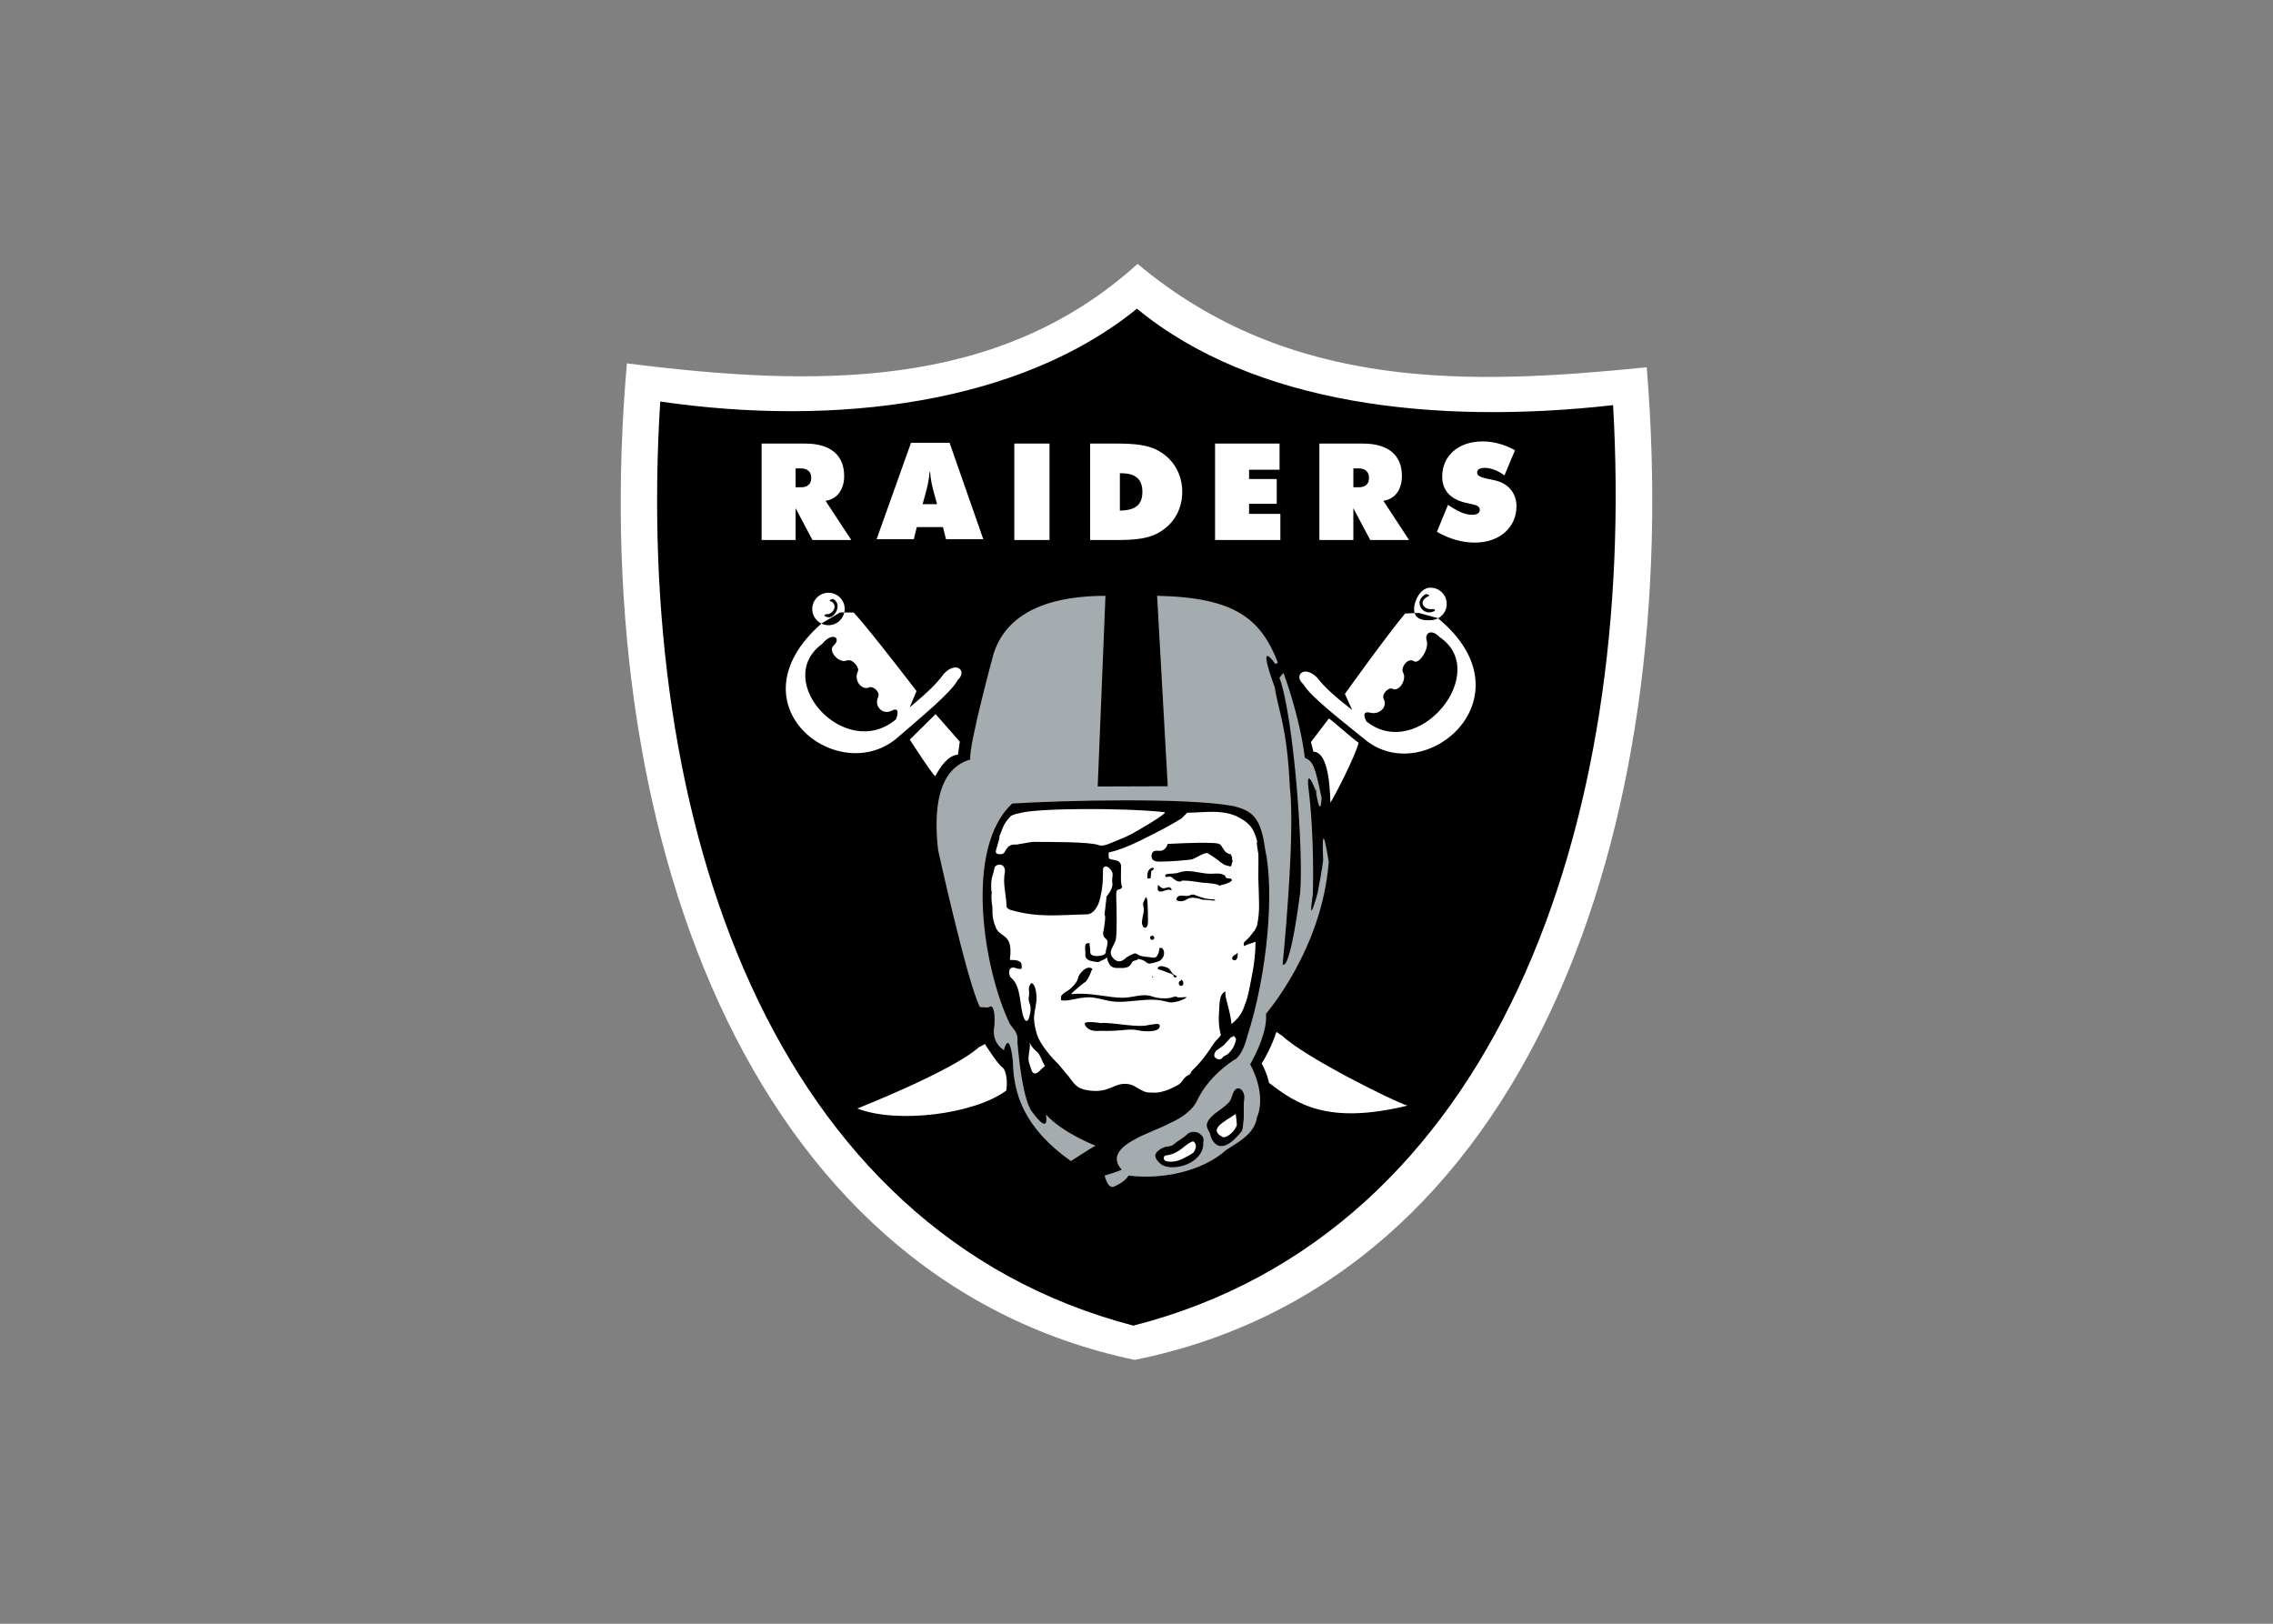 <svg viewBox="0 0 560 400" xmlns="http://www.w3.org/2000/svg" fill-rule="evenodd" clip-rule="evenodd"><rect x="0" y="0" width="560" height="400" fill="#808080" stroke="none"/><path d="M280.273 64.999c-34.504 31.272-79.556 30.335-125.821 24.514-9.979 113.346 28.843 225.219 125.086 245.486 97.164-19.478 135.527-131.135 126.164-244.522-43.065 4.34-87.702 6.102-125.428-25.461" fill="#fff"/><path d="M280.104 76.044c-28.762 23.393-74.123 29.196-117.442 22.865-6.461 103.36 27.252 204.349 116.565 227.654 89.435-22.818 124.088-123.369 118.191-226.757-44.195 4.976-88.682-.217-117.314-23.762"/><path d="M266.698 199.308c-7.114.04-13.453.388-15.544 1.018 0 0-1.761.281-2.258.844-1.976 2.209-1.563 2.383-2.936 5.436.896-1.995-.469 2.504-.589 2.906-.356 1.165 1.626 1.098 2.027.549.728-1.004.87-2.169 3.131-2.008-.088-.013 3.846-.656 3.789-.656 4.247.013 14.248-.054 16.411.803 1.109.442 3.056-.589 4.02-.964 3.607-1.433 4.061-1.741 7.86-4.004.62-.362 5.099-3.066 4.282-3.16-5.191-.562-13.078-.817-20.192-.763zm32.471.683c-2.169-.04-4.419.201-6.695.228l-1.393 1.406c-2.424 1.5-5.235 3.026-10.249 5.49-2.161 1.058-5.17 2.37-7.547 2.839-.323.054-.082 1.473-.082 1.473.549.669 2.65-.013 2.995 1.767.052.254-.252 5.302.324 5.169-.682 1.726-1.709-.71-1.501 3.293.088 1.701.174 7.552-.055 9.413-.256 2.049-2.533 3.388-.424 5.262 1.552 1.272 2.722-.335 3.117-.562 3.334-1.888 1.214-.254 5.148-.027 1.196.067 2.446 1.018 2.853-2.183.012-.08.612-.094.732.067.964 1.272.054 2.879-1.07 3.24-3.709 1.192-1.837-.054-4.893-.656-.167.428-1.339.362-1.508.803-.682 1.727-2.413 1.419-3.169 1.446-1.765.054-2.481-.268-3.089-2.665-.163.509-1.209.736-1.525.951-.612.415-.75.254-2.063.04-1.239-.214-1.719-.83-1.683-1.567.091-1.66-.577-2.973 1.038-2.879-.009.75.218 1.379.175 2.209-.029.589.544.911 1.279.951-.53-.027 2.78.295 2.56-1.192-.021-.134.355-1.152.395-1.888.229-1.607-1.288-.803-1.026-2.999.094.121.711-3.923.359-3.937-.197-.013.582-4.539.387-4.553 0 0 1.722-1.955 1.496-3.293-.287-1.714.619-2.223-.546-3.562-.624-.723-1.423-.951-1.763-.094-.024 3.24-.027 4.245-.671 7.176-.388 1.781-1.484 4.044-3.303 4.084-6.793.134-11.91.897-18.743-1.071-.418-.121-1.036-.482-1.044-.857-.082-3.133-1.007-5.582-.387-8.689-.024-2.357-2.553-1.754-2.607-.723-.272 1.674-.586 1.567-.766 3.334-.016.161-.129 2.583.165 2.516-.289 1.058-.048 2.678.099 3.682.108.736-.307 2.357.905 5.195.569 1.339 1.972 1.58 2.931 2.946.696 1.004.732 2.839.479 4.874-.017.147 1.895-.268 2.756.736.142.161.254 1.433.071 1.473-1.043.241-1.84-.723-2.645-.107-.509.375-.471 1.848.134 2.33 2.627 2.102 2.027 7.525 3.191 10.016.313.683.858.924 1.174-.08 1.115-3.508-.332-3.575-.021-5.142.325-1.62-.461-2.383.628-3.508 1.165.214 1.403 3.374 1.229 4.633-.474 3.348-1.01 3.669.036 7.646.94 3.562 5.845 8.168 5.197 7.472.238.268 1.766 2.116 2.077 2.464 1.603 1.808 2.118 3.522 4.676 4.071 6.209 1.339 7.137-2.263 11.131-1.299 1.371.335 3.112 1.901 4.387 1.968 1.316.067 2.108.094 2.981-.08.402-.08 1.848-.469 2.316-.723.763-.415 2.223-.924 2.772-1.567.669-.79.964-1.526 2.116-2.022.335-.147.402-.736.723-1.031 2.089-1.968 3.776-4.231 5.316-6.668.442-.696 1.607-1.58 1.727-2.116-.161-.442-.669-2.598-.455-5.316.174-2.25-.054-4.713 1.607-5.356-.241 1.607.977 3.736 1.486 8.021 2.464-2.075 2.812-3.428 3.522-5.396.777-2.142 1.058-4.459 1.526-6.682.589-2.772.844-5.704.87-8.195-.897.388-2.089.616-2.705 1.031-.214.147-.348-.71-.04-.964.977-.83 1.808-1.888 2.29-2.598.201.013.803-1.393.817-1.419.79-3.937.455-5.932.321-11.755-.027-.884.067-4.111.013-5.878-.013-.241-.603-3.053-.281-3.106-.736-2.678-1.419-4.231-4.258-5.798-2.022-1.138-4.138-1.46-6.32-1.513zm4.686 55.112c.08.388-.428.281-.469.562l.013-.281c-.455.482-.844.991-1.339 1.46-.174.161-.321.455-.549.629-.549.402-1.031.79-1.62 1.165-.603.388-1.018 1.419-.509 1.888.442.388 1.285.817 1.834-.013.295-.455.924-.536 1.285-.857 1.004-.897 1.741-2.102 1.995-3.495.094-.482-.308-.71-.643-1.058zm-50.166 1.687c.297 1.955-.777 3.548-.008 5.477.301.75.457 1.834.963 2.089 1.003.495 1.784-1.152 2.804-1.727-.603-.951-.888-1.995-1.506-2.999-.391-.616-1.695-1.285-2.252-2.839z" fill="#fff"/><path d="M272.357 146.777c-11.747 0-23.883 2.937-27.535 14.169 0 0-6.184 22.612-5.786 26.158-3.283 1-9.921 4.183-7.928 22.225 0 0 7.118 32.421 10.311 38.761l2.054.114s1.868-1.96 1.527 4.489c0 0-1.082 3.764 2.332 6.005 0 0 1.325-5.437 2.208 2.759.169 7.949 2.668 16.314 14.291 24.567 0 0 5.479-3.533 6.079-3.795 0 0-8.07-3.07-12.234-7.699 0 0 1.171 5.648-3.489-.771 0 0-2.238-2.178-3.521-16.947.108-2.051-.171-2.361-1.822-4.506-6.412-13.063-11.5-43.199.54-54.356 12.683-.807 42.959-1.482 54.317.588 4.648 1.123 6.932 2.617 7.983 10.615 2.262 10.111.756 30.323-4.503 46.512 0 0-.771 3.487-2.624 5.157-1.514.801-7.005 4.629-9.659 10.371-.988 2.005-3.151 3.948-6.759 5.524-3.641 2.159-17.055 5.572-11.774 11.437 0 0-1.525.689-4.21 1.431 0 0 .714 3.27 2.21 2.762 0 0 2.699-1.033 3.672-2.747 7.888 1.003 17.978-.822 24.149-6.374 2.44-1.636 6.967-3.777 7.494-8.024 0 0 2.612-4.861-1.665-13.02 1.62-2.859 4.258-8.308 3.889-12.443.153-.229 13.806-15.87 15.459-37.386 0 0-1.912-12.672-1.374-.588 0 0-.165 2.111-1.37 8.222 0 0-2.552 9.376-1.173.392 0 0 .51-14.28-1.174-27.015 0 0-.424-4.743 2.154 2.151.345 1.27-.392-1.564-.392-1.564s1.241 8.704 1.566 2.549c-1.566-7.245-1.961-9.01-4.114-9.79-1.337-10.651-5.284-20.948-5.284-20.948l-.979 1.174c3.615 10.054 5.969 43.464 5.09 53.05 0 0-2.316 18.897-4.307 17.62 0 0 3.205-31.887 1.768-43.722-.681-15.031-2.841-18.672-3.708-24.6 0 0-4.762-12.403.178-5.675l.588-.391c-4.214-10.798-10.569-16.054-29.753-16.446l2.621 46.919-17.256.058 1.909-46.975" fill="#a5acaf"/><path d="M305.02 268.104c-.295.013-.603.174-.87.536-.603.763-.656 2.168-1.379 2.904-1.942 1.955-3.16 2.33-4.298 3.548-1.232 1.299-1.62 2.156-.455 3.896.107.147.281 1.942 1.567 2.892 1.567 1.178 3.816-.054 6.173-3.013.536-.656.428-1.593.549-2.343.308-1.915-.04-3.896.241-5.851.187-1.338-.643-2.61-1.526-2.57zm-10.913 10.724c-.562-.013-1.138.147-1.526.522-1.352 1.285-2.156 1.473-3.321 2.504-.844.736-1.593.442-2.464.777-.777.308-1.829.884-2.136 1.794-.311.937 1.198 2.303 1.68 2.571 2.852 1.62 9.976-.335 10.123-5.209l-.054-.094c.335-1.379-.107-1.834-.83-2.41-.348-.281-.911-.455-1.473-.455z"/><path d="M293.875 281.155c-2.37.924-3.079 3.039-6.801 3.521-.281.04-.83 1.178.495 1.432 1.473.241 2.959-.161 4.244-.884-.268.147 1.673-.843 2.209-1.272.361-.442.522-1.058.589-1.272.094-.308-.04-1.352-.736-1.526zm10.522-6.707c-3.025 2.021-6.707 3.762-3.226 5.636.79.415 3.012-1.151 3.574-2.985-.04.107-.201-2.744-.348-2.651zm-61.741-17.255l-1.509.803c-6.482 5.837-29.915 15.073-29.915 15.073 9.714 3.815 28.865 1.432 36.703-4.43.523-4.378-.88-5.623-.88-5.623-1.145-.656-4.4-5.823-4.4-5.823zm71.822-2.985c-1.044 3.173-2.677 6.332-3.641 7.738 0 0 1.352 2.436 1.807 4.806 6.948 5.34 14.605 10.36 34.109 5.608-3.467-1.058-25.247-11.9-30.856-17.201l-1.419-.95zm-22.263-10.696c.228 0 .415.241.415.549 0 .308-.187.549-.415.549-.228 0-.415-.241-.415-.549 0-.308.187-.549.415-.549zm8.528 11.366c.04.147.067.107.013-.147l-.013.147zm26.654-77.885l-4.418 5.794.602 2.39c3.226.021 4.056 6.677 4.19 12.566 1.111-1.708 6.197-11.585 6.947-14.781-1.285-.798-6.465-5.482-7.321-5.969zm-96.896-1.078l-6.355 6.281s5.57 8.675 6.287 9.01c1.142-2.147 3.064-5.129 5.57-5.295l.462-3.213-5.964-6.783zm-22.494-25.039c-.412 1.877-2.119 3.238-4.103 3.133-.549-.029-1.064-.169-1.529-.395-22.875 20.094 4.522 40.9 19.019 27.856 5.08-4.441 12.913-10.791 14.549-13.941 2.466-2.22-.331-4.868-3.451-1.502-1.59 2.266-4.067 4.635-8.371 8.234l1.683-4.027s-11.004-14.399-15.45-19.336l-2.347-.021zm-3.681-4.85c-2.209-.118-4.087 1.578-4.205 3.783-.086 1.653.85 3.125 2.254 3.805l.047-.044 4.552-2.704 1.033.011c.046-.213.087-.426.099-.651.116-2.202-1.58-4.084-3.781-4.2zm149.958 6.288c-.455.241-.964.396-1.513.442-1.955.165-3.748-.106-4.244-1.718l-2.343.095c-4.297 5.078-14.845 19.804-14.845 19.804l1.806 3.977c-4.416-3.458-6.96-5.75-8.62-7.965-3.226-3.268-5.944-.534-3.414 1.606 1.74 3.099 9.773 9.202 14.992 13.479 14.886 12.583 41.674-10.348 18.18-29.721zm-2.182-7.525c-2.195.187-3.882 3.404-3.695 5.604.013.24.067.448.12.645l1.031-.042 4.672 1.27.054.047c1.392-.723 2.276-2.224 2.129-3.874-.174-2.2-2.115-3.834-4.311-3.651zm-76.198-28.207h.367c3.455 0 5.181 1.463 5.181 4.586 0 3.225-1.76 4.553-5.548 4.62v-9.206zm-46.907-.296h.167c.133 2.293.632 3.957.963 5.22l.732 2.689h-3.554l.732-2.689c.331-1.262.826-2.926.96-5.22zm104.43-.898h1.339c1.66 0 2.517.897 2.517 2.36 0 1.461-.884 2.291-2.517 2.291h-1.339v-4.651zm-137.415 0h1.331c1.659 0 2.522.897 2.522 2.36 0 1.461-.896 2.291-2.522 2.291h-1.331v-4.651zm129.044-6.115v23.758h8.366v-7.844l4.163 7.844h9.572l-6.345-9.67c2.758-.333 4.578-2.692 4.578-6.082 0-5.083-3.253-8.007-9.599-8.007h-10.735zm-25.703 0v23.758h16.091v-6.445h-7.711v-2.495h6.814v-6.082h-6.814v-2.287h7.51v-6.45h-15.89zm-30.777 0v23.758h6.28c4.75 0 8.404-.232 11.498-2.359 3.159-2.159 4.913-5.582 4.913-9.504 0-4.518-2.289-8.337-6.378-10.4-2.195-1.096-5.285-1.495-9.403-1.495h-6.91zm-18.684 0v23.758h8.675v-23.758h-8.675zm-62.254 0v23.758h8.375v-7.844l4.151 7.844h9.573l-6.35-9.67c2.759-.333 4.589-2.692 4.589-6.082 0-5.083-3.257-8.007-9.607-8.007h-10.732zm36.806-.195l-8.477 23.758h9.172l.732-2.992h6.445l.763 2.992h9.173l-8.307-23.758h-9.501zm140.802-.337c-6.051 0-9.933 3.656-9.933 8.637 0 3.458 2.048 5.688 6.105 6.549 1.968.434 3.159.566 3.159 1.663 0 .763-.656 1.229-1.888 1.229-1.794 0-3.655-.897-5.944-2.457l-2.731 6.643c3.052 1.763 6.212 2.66 9.331 2.66 6.225 0 10.268-3.855 10.268-8.94 0-3.323-2.115-5.684-5.275-6.38-2.825-.632-4.418-.798-4.418-1.96 0-.697.656-1.131 1.861-1.131 1.486 0 3.213.632 4.873 1.859l2.597-6.208c-2.718-1.465-5.288-2.165-8.005-2.165z" fill="#fff"/><path d="M351.268 146.343c-3.12 1.808-.884 5.068 1.406 4.451 1.714-.461.375-.766.375-.766-2.236.394-3.87-1.905-1.138-3.144.75-.347-.643-.541-.643-.541zm-146.014 1.21s-1.385.236-.62.554c2.013.841.554 3.416-1.051 3.18 0 0-1.318.349.406.755 1.596.378 3.694-3.185 1.265-4.49zm147.353 8.229c-.951-.008-1.473.901-1.111 2.035.669 2.03-1.861 5.885-3.12 5.084-1.66-1.058-3.348 1.738-2.718 2.733 1.044 1.663-.964 4.942-2.611 4.046-.897-.494-2.758 1.323-2.142 2.54 1.044 2.037-1.178 3.892-3.254 3.365-2.665-.683-.991 2.145-.991 2.145 12.787 10.126 30.837-12.141 18.023-20.789-.777-.815-1.513-1.154-2.075-1.16zm-147.487 1.107c-.659.054-1.567.533-2.511 1.697-12.536 9.049 5.676 29.125 18.142 18.604 0 0 1.395-3.364-1.067-2.116-2.302 1.16-4.358-1.19-3.358-3.27.659-1.371-1.291-2.91-2.223-2.468-1.687.81-3.874-1.63-2.733-3.961.428-.884-1.328-3.238-2.801-2.65-1.853.742-4.701-2.335-3.185-3.701 1.252-1.127.837-2.225-.264-2.136zm89.789 50.732c-.964.013-1.955.04-2.825.08-1.031.04-4.392.201-4.379.187-1.085 2.906-2.843.951-3.737 2.089-.313.402-.358 1.218-.086 1.634.437.669 1.484.669 2.216.643 2.959-.067 4.579-.214 7.391-.509.656-.067 3.388-1.928 4.044-1.553 1.433.817 3.093 2.075 2.986 2.075-.107-.013 1.232.79 1.125.79.201 0 1.5.469 1.607.375.107-.094.335-.964.348-1.152.415.375-.362-1.125.04-.736-.589-1.848-.214-.643-1.54-1.553-.696-.482-1.379-2.383-1.808-2.008.348-.308-2.464-.402-5.383-.362zm-10.834 6.159c-.494-.08-1.746.603-1.351 2.799-.054-.321.669-.107.732-.254.094-.241.138-1.125.171-1.714.769-.442.744-.777.447-.83zm8.397.817c-.669.013-1.366.121-2.102.375-.83.281-1.848.201-2.718.321-.134.013-.469.121-.589.321-.08.107.201.241.094.428.482.067.951-.281 1.486.054.75.482 1.272 1.259 2.276 1.031l.375-.201c1.848-.013 3.334.308 5.048.522.375-.013 4.807.335 3.896.844.723-.415 1.379-.321 2.142-.71.522-.254 1.446-.536.977-1.031-.228-.254-.937-.067-1.326-.362-.134-.107-.134-.415-.308-.536-.884-.629-2.183-.442-3.133-.415-2.25.08-4.097-.683-6.119-.643zm3.87 2.852c-.094 0-.013.013.522.067l-.522-.067zm-11.052.549c-.029.562-.237 1.324.245 1.539.965.428 2.037-.802 3.068-.187l.013-.295c.04-.226-.402-.174-.268-.454-.723-.201-1.379.441-2.062.161-.388-.147-.616-.562-.996-.763zm8.575 2.369c-.402.027-.803.268-1.232.321-.736.107-1.513-.201-2.156.027-.469.161-.87.87-.482 1.098.603.321 1.593.281 2.383-.254.911-.616 2.075-.415 3.16-.161.295.067.576.254.87.254 1.058-.04 2.062.254 3.093.187-.187-.054-.268-.295-.428-.295-1.714 0-3.24-.442-4.807-1.111-.134-.067-.268-.08-.402-.067zm-11.494.669c-.216.027-.489.857-.782 1.553.467 2.37.043 2.062-.222 4.245-.236 1.995 1.462 2.45 1.462.228 0-4.713-.182-6.039-.458-6.026zm1.528 9.467c-.289-.027-.534.201-.55.482-.011.295.21.536.493.549.287.013.53-.201.546-.482.015-.295-.202-.536-.489-.549zm21.04 4.084c-.201.469-.509.495-.884.736-.295.201-.616.616-.469.937.08.161.415.308.656.308.241 0 .482-.308.562-.522.174-.442.107-.964.134-1.46zm-18.92 3.414c-.161.013-.327.054-.489.134-.424.201-.308.656-.055.696 1.039.161 1.856.723 2.86.964.268.067.576.348.87.536h-.147c.067.469.656.603.803.295.161-.295-.402-.362-.616-.495-.71-.428-.844-1.473-1.701-1.767-.509-.161-1.018-.388-1.526-.362zm-17.64.375c-.54-.013-1.307.281-2.252 1.486-.935 1.192.012 1.366-2.244 3.562-.648.629-1.822 1.071-2.401 1.888-.099.134-.088.669-.107 1.058 1.434.482 4.05-.656 6.807-.696 1.663-.013 3.289.536 4.969.87 2.959.603 5.693-.04 9.251-.241 4.273-.228 5.09.79 6.442.629 2.638-.295 4.245-1.607 3.106-1.272.281-.08-2.196.241-2.008-.134-.723-.134-1.192.268-1.808.335-1.446.174-2.882.094-4.424-.442-2.229-.736-4.692.362-7.023.375-3.796 0-8.007-1.393-12.737-.897-.458.054 3.87-3.455 3.544-3.053 1.081-1.326 1.423-3.08 1.66-3.106-.123-.147-.358-.348-.777-.362zm.777.362l.115.121c-.036-.107-.076-.134-.115-.121zm14.791 1.794h-.123c.121.054-.016.187.042.228.063.054.162.04.238-.027-.115-.013-.005-.094-.039-.147-.033-.054-.076-.067-.118-.054zm7 .79c.067.375-.375.335-.469.562-.295.763.469 1.245.884.844.321-.321.254-1.165-.415-1.406zm-22.721 10.471c-.711.04-1.089.201-.984.482.771 2.102 3.484 1.66 3.734 1.66 5.869.187 6.878-.71 9.712-.067 1.036.228 4.966.549 5.051-1.058.064-1.178-2.346-.134-2.329-.428-2.847 1.031-8.938-.616-12.188-.348-1.239-.201-2.284-.281-2.997-.241z"/></svg>